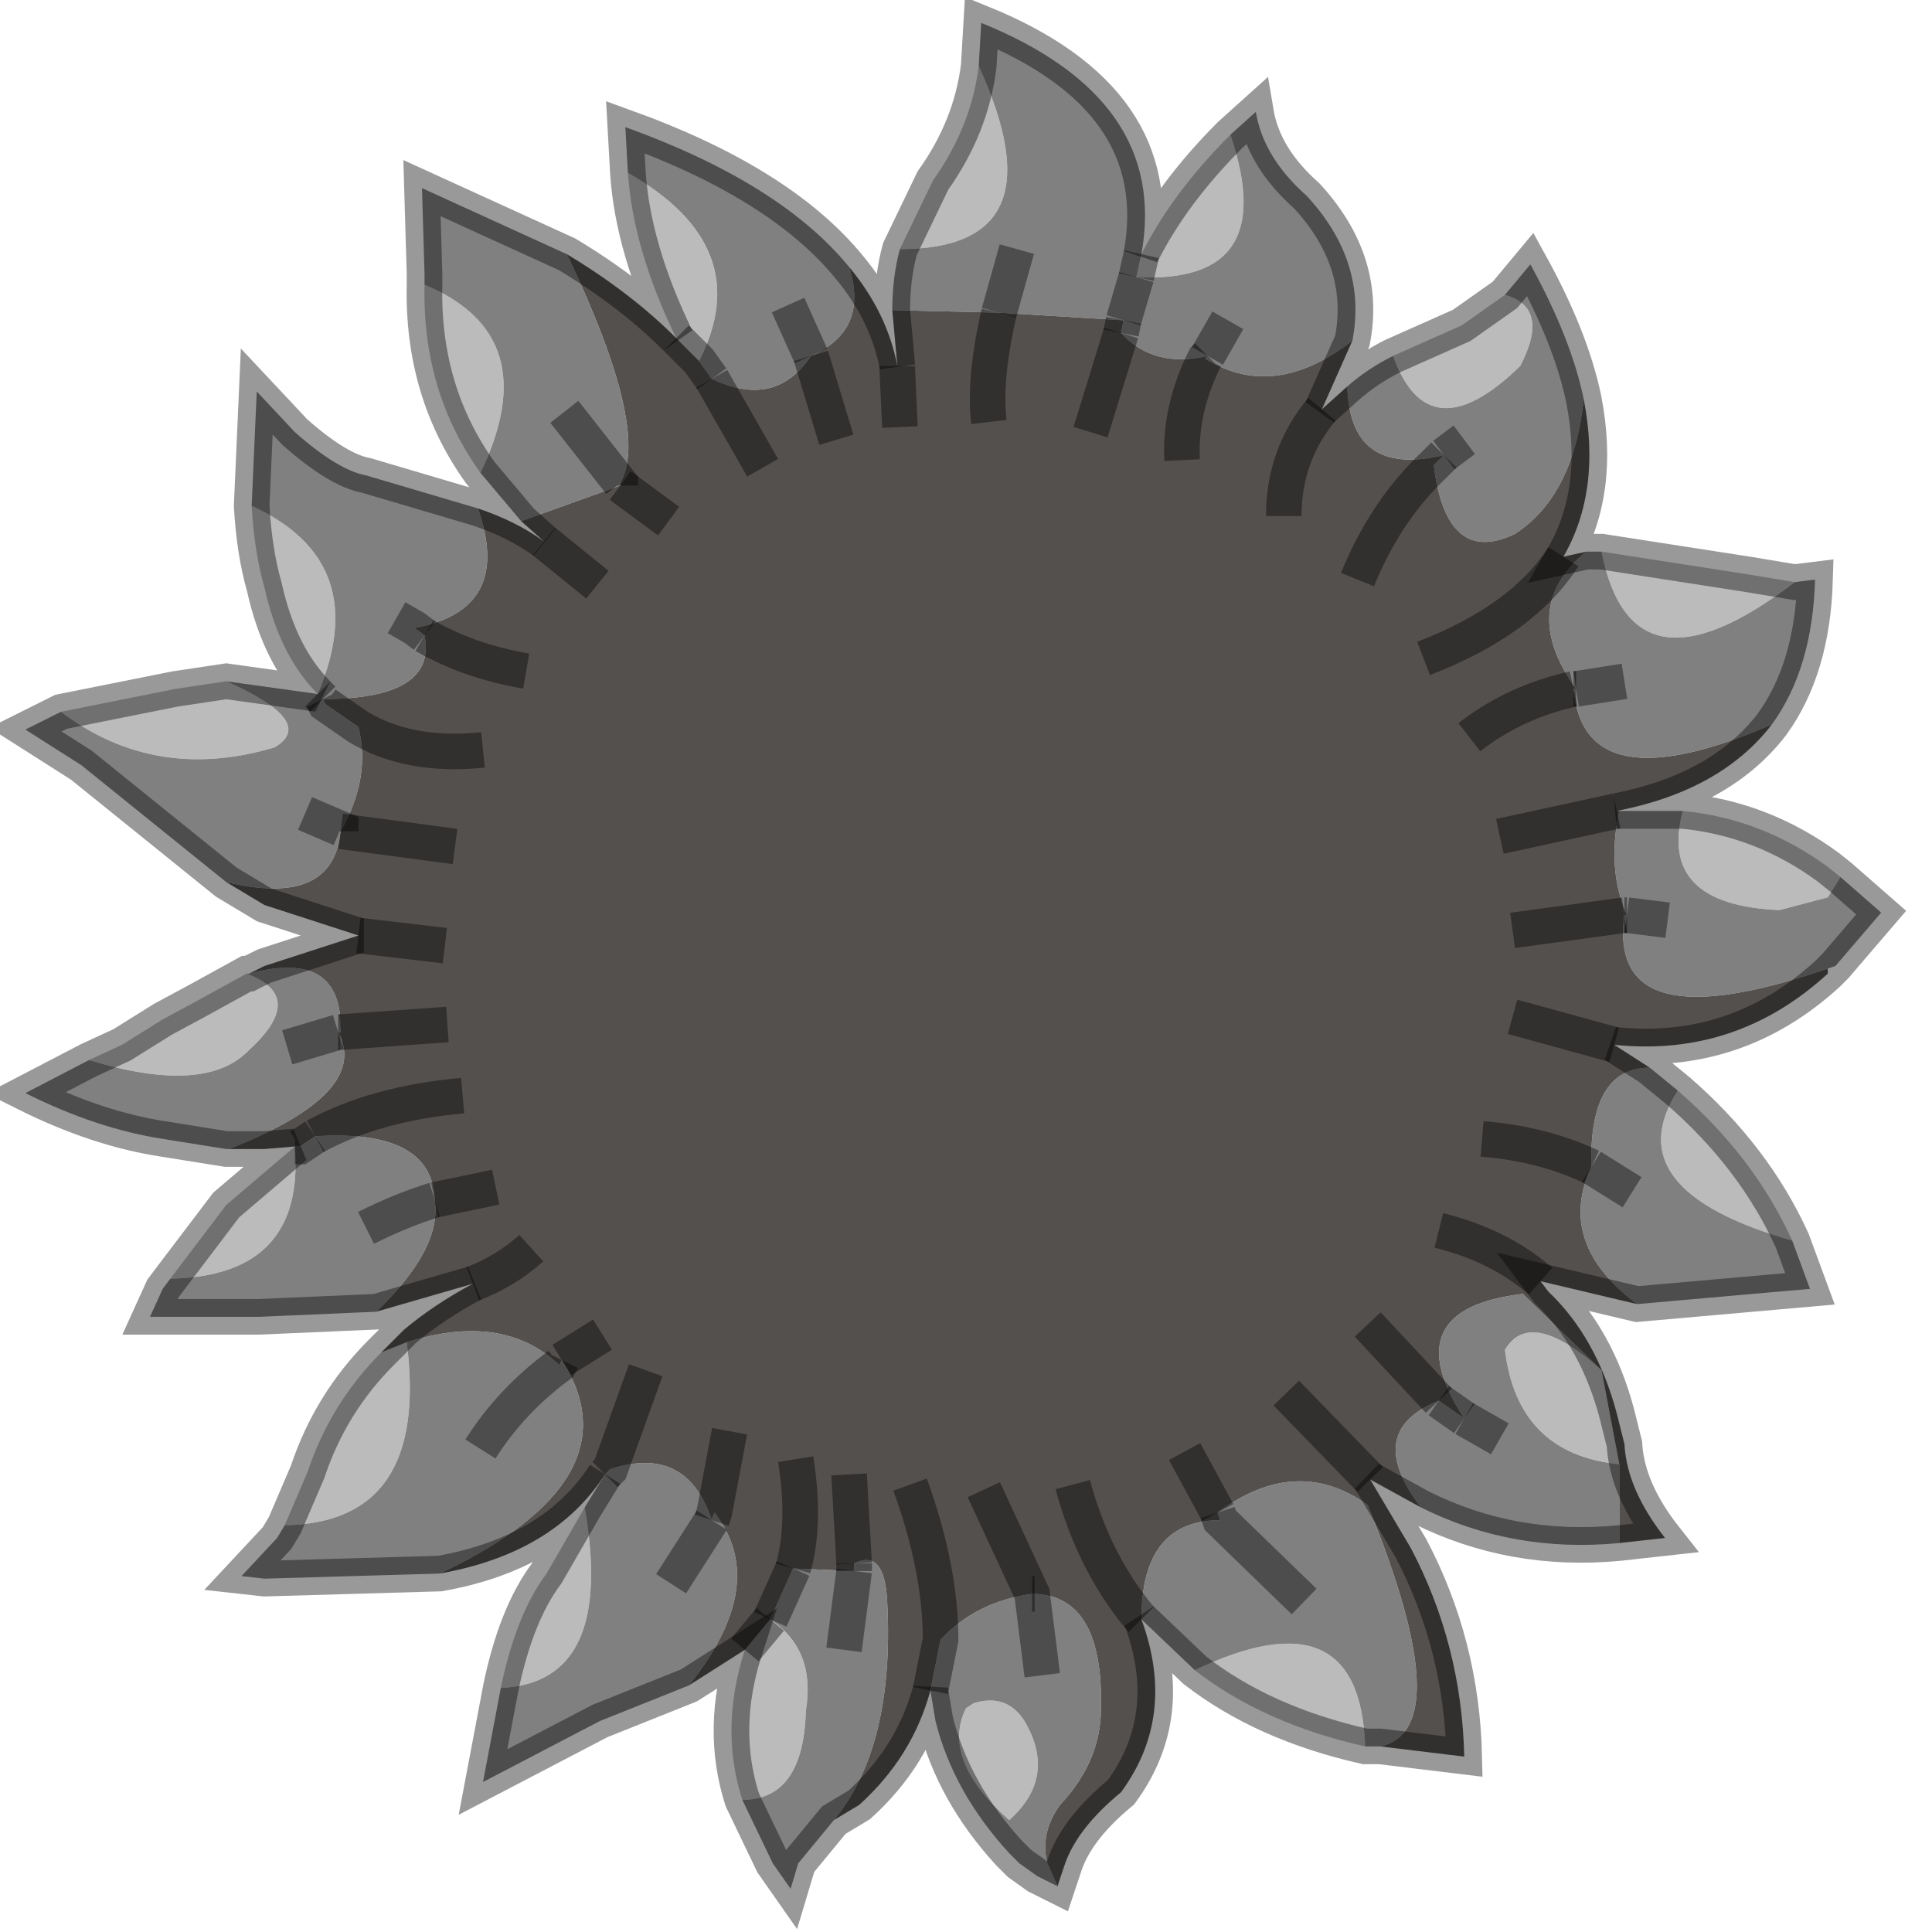 <?xml version="1.0" encoding="utf-8"?>
<svg version="1.1" id="Layer_1"
xmlns="http://www.w3.org/2000/svg"
xmlns:xlink="http://www.w3.org/1999/xlink"
width="38px" height="38px"
xml:space="preserve">
<g id="PathID_3724" transform="matrix(1, 0, 0, 1, 0.5, 0.45)">
<path style="fill:#BBBBBB;fill-opacity:1" d="M31 10.4L33.9 10.85L34.8 11Q31.6 13.45 31 10.4M35.45 17.2L34.5 17.45Q32.1 17.35 32.6 15.5Q34.15 15.65 35.45 16.6L35.7 16.8L35.45 17.2M34.75 23.95Q31.25 22.95 32.5 21Q34 22.3 34.75 23.95M23 32.4Q26.25 30.85 26.35 33.9Q24.35 33.45 23 32.4M15.35 33.2Q15.3 34.95 14.1 34.95Q13.65 33.55 14.15 32L14.65 31.4Q15.55 32 15.35 33.2M9.35 32.75Q9.65 31.3 10.25 30.5L11 29.2Q11.6 32.65 9.35 32.75M5.1 29.55L5.55 28.5Q6 27.15 7 26.15L7.5 25.95Q7.95 29.5 5.1 29.55M2.85 24.7L3.95 23.25L5.3 22.1Q5.5 24.65 2.85 24.7M4.4 20.2Q3.55 21.1 1.25 20.4L1.9 20.1L2.7 19.6L3.35 19.25L4.35 18.7Q5.55 19.15 4.4 20.2M4.9 14.25Q2.55 14.95 0.7 13.55L2.7 13.15L2.95 13.1L3.95 12.95Q5.75 13.75 4.9 14.25M5.75 13.2Q5 12.45 4.7 11.1Q4.5 10.4 4.45 9.5Q6.85 10.6 5.75 13.2M7.85 5.15Q10.25 6.15 8.95 8.85Q7.8 7.25 7.85 5.15M13.25 6.65L12.8 6.2Q11.95 4.45 11.85 2.95Q14.4 4.4 13.25 6.65M17.2 4.45L17.85 3.1Q18.6 2.05 18.75 0.85Q20.4 4.45 17.2 4.45M21.95 4.55Q22.55 3.35 23.7 2.2Q24.7 5.15 21.85 5L21.95 4.55M29.4 6.75Q27.6 8.5 26.9 6.55L28.25 5.95L29.1 5.35Q30 5.6 29.4 6.75M19.65 33.4Q20.3 34.5 19.35 35.35Q18 34.15 18.5 33.15L18.65 33.05Q19.3 32.85 19.65 33.4M31 26.5L31.35 28.35Q29.35 28.15 29.1 26.1Q29.6 25.25 31 26.5" />
<path style="fill:#808080;fill-opacity:1" d="M30.45 13.1L30.5 13.1L31.45 12.95L30.5 13.1Q29.35 11.5 30.7 10.4L31 10.4Q31.6 13.45 34.8 11L35.2 10.95Q35.15 12.7 34.35 13.8Q30.65 15.4 30.45 13.1M35.45 18.6Q31.1 20.1 31.45 17.55L31.5 17.55L32.3 17.65L31.5 17.55Q31.1 16.65 31.35 15.5L32.6 15.5Q32.1 17.35 34.5 17.45L35.45 17.2L35.7 16.8L36.5 17.5L35.6 18.55L35.45 18.6M30.8 22.5L31.6 23L30.8 22.5Q30.75 20.55 31.95 20.55L32.5 21Q31.25 22.95 34.75 23.95L35.1 24.9L31.7 25.2Q30.1 24 30.8 22.5M27.8 27.1L28.3 27.45L29 27.85L28.3 27.45Q26.9 25.3 29.45 25L31 26.5Q29.6 25.25 29.1 26.1Q29.35 28.15 31.35 28.35L31.35 29.9Q29.25 30.1 27.45 29.2Q26.3 27.7 27.8 27.1M23.5 29.45L25.15 31.05L23.5 29.45L23.45 29.3Q25 28.15 26.4 29.15Q28.2 33.55 26.65 33.9L26.35 33.9Q26.25 30.85 23 32.4L21.95 31.4Q21.95 29.45 23.5 29.45M19.8 30.9L20 32.5L19.8 30.9L19.85 30.9Q21.25 30.95 21.15 33.3Q21.1 34.25 20.35 35.05Q19.95 35.6 20.1 36.2L20.3 36.65L19.9 36.45L19.55 36.2L19.35 36Q18.25 34.8 17.9 33.4L17.8 32.8L18 31.8Q18.7 31.05 19.8 30.9M16.1 32L16.3 30.45L16.3 30.3Q16.9 30 16.95 31.05Q17.1 33.9 15.9 35.35L15.2 36.2L15.05 36.7L14.7 36.2L14.1 34.95Q15.3 34.95 15.35 33.2Q15.55 32 14.65 31.4L15.1 30.4L16.3 30.45L16.1 32M12.7 30.7L13.5 29.45L13.55 29.3Q14.65 30.7 13.05 32.7L11.3 33.4L9 34.6L9.35 32.75Q11.6 32.65 11 29.2L11.4 28.55L11.5 28.45Q13 27.95 13.5 29.45L12.7 30.7M10.5 26.4Q9.55 27.1 8.95 28.05Q9.55 27.1 10.5 26.4L10.55 26.3Q12.05 28.65 8.15 30.5L4.7 30.6L4.25 30.55L4.95 29.8L5.1 29.55Q7.95 29.5 7.5 25.95Q9.4 25.35 10.5 26.4M5.3 22.1L5.4 22.1L5.7 21.9Q8 21.75 8.05 23.15Q7.4 23.35 6.7 23.7Q7.4 23.35 8.05 23.15Q8.2 24.1 6.9 25.35L4.6 25.45L2.7 25.45L2.45 25.45L2.7 24.9L2.85 24.7Q5.5 24.65 5.3 22.1M5.15 20.15L6.15 19.85Q6.8 21.05 4 22.15L3.95 22.15L2.7 21.95Q1.4 21.75 0 21.05L1.25 20.4Q3.55 21.1 4.4 20.2Q5.55 19.15 4.35 18.7L4.4 18.7Q6.25 18.2 6.2 19.85L6.15 19.85L5.15 20.15M5.85 13.3L5.75 13.2Q6.85 10.6 4.45 9.5L4.55 7.25L5.3 8.05Q6.15 8.8 6.7 8.9L8.9 9.55Q9.6 11.55 7.65 11.9L7.3 11.7L7.65 11.9L7.85 12.05Q8.1 13.3 5.85 13.3L5.9 13.4L6.55 13.85Q6.8 14.85 6.2 15.9Q6.05 17.4 3.95 16.9L1.1 14.6L0 13.9L0.7 13.55Q2.55 14.95 4.9 14.25Q5.75 13.75 3.95 12.95L5.75 13.2L5.85 13.3M11.7 9.05L10.6 7.65L11.7 9.05L11.7 9.1L9.75 9.8L8.95 8.85Q10.25 6.15 7.85 5.15L7.85 4.95L7.8 3.25L10.65 4.55Q12.3 8 11.7 9.05M15.45 6.55L15 5.55L15.45 6.55Q14.75 7.6 13.5 7L13.25 6.65Q14.4 4.4 11.85 2.95L11.8 2.05Q14.85 3.15 16.2 4.8Q16.6 6.05 15.45 6.55M18.75 0.85L18.8 0Q22.5 1.5 21.95 4.55L21.85 5L21.6 5.85L19.15 5.7L17.05 5.65Q17.05 5 17.2 4.45Q20.4 4.45 18.75 0.85M23.2 6.6L23.25 6.55L23.65 5.85L23.25 6.55Q22.2 6.8 21.55 6.1L21.6 5.85L21.85 5Q24.7 5.15 23.7 2.2L24.2 1.75Q24.35 2.65 25.2 3.4Q26.4 4.7 26.1 6.25Q24.55 7.45 23.2 6.6M29.3 10.05Q27.95 10.7 27.7 8.7L27.9 8.5L28.3 8.2L27.9 8.5Q26.05 8.95 26 7.15Q26.4 6.8 26.9 6.55Q27.6 8.5 29.4 6.75Q30 5.6 29.1 5.35L29.6 4.75Q30.4 6.2 30.65 7.4Q30.45 9.3 29.3 10.05M19.5 4.45L19.15 5.7L19.5 4.45M6.2 15.9L6.2 15.85L5.5 15.55L6.2 15.85L6.2 15.9M18.65 33.05L18.5 33.15Q18 34.15 19.35 35.35Q20.3 34.5 19.65 33.4Q19.3 32.85 18.65 33.05" />
<path style="fill:#54504E;fill-opacity:1" d="M21.95 31.4L21.9 31.35Q21 30.25 20.6 28.75Q21 30.25 21.9 31.35L21.95 31.4Q22.65 33.3 21.55 34.8Q20.7 35.5 20.45 36.2L20.3 36.65L20.1 36.2Q19.95 35.6 20.35 35.05Q21.1 34.25 21.15 33.3Q21.25 30.95 19.85 30.9L19.8 30.9L18.85 28.85L19.8 30.9Q18.7 31.05 18 31.8Q18 30.4 17.4 28.75Q18 30.4 18 31.8L17.8 32.8Q17.45 34.1 16.4 35.05L15.9 35.35Q17.1 33.9 16.95 31.05Q16.9 30 16.3 30.3L16.2 28.55L16.3 30.3L16.3 30.45L15.1 30.4L14.65 31.4L14.15 32L13.05 32.7Q14.65 30.7 13.55 29.3L13.85 27.7L13.55 29.3L13.5 29.45Q13 27.95 11.5 28.45L12.2 26.5L11.5 28.45L11.4 28.55Q10.4 30.1 8.15 30.5Q12.05 28.65 10.55 26.3L11.35 25.8L10.55 26.3L10.5 26.4Q9.4 25.35 7.5 25.95L7 26.15L7.45 25.7Q8.05 25.2 8.8 24.8L6.9 25.35Q8.2 24.1 8.05 23.15L9.25 22.9L8.05 23.15Q8 21.75 5.7 21.9Q6.9 21.25 8.6 21.1Q6.9 21.25 5.7 21.9L5.4 22.1L5.3 22.1L4.7 22.15L4 22.15Q6.8 21.05 6.15 19.85L6.2 19.85L8.3 19.7L6.2 19.85Q6.25 18.2 4.4 18.7L4.7 18.55L6.55 17.95L4.7 17.35L3.95 16.9Q6.05 17.4 6.2 15.9L8.45 16.2L6.2 15.9Q6.8 14.85 6.55 13.85Q7.55 14.45 9 14.3Q7.55 14.45 6.55 13.85L5.9 13.4L5.85 13.3Q8.1 13.3 7.85 12.05L7.65 11.9Q9.6 11.55 8.9 9.55Q9.65 9.8 10.2 10.2L9.75 9.8L11.7 9.1L12.65 9.8L11.7 9.1L11.7 9.05Q12.3 8 10.65 4.55Q11.9 5.3 12.8 6.2L13.25 6.65L13.5 7L14.5 8.75L13.5 7Q14.75 7.6 15.45 6.55Q16.6 6.05 16.2 4.8Q16.95 5.7 17.15 6.75L17.05 5.65L19.15 5.7Q18.85 7 18.95 7.85Q18.85 7 19.15 5.7L21.6 5.85L21.55 6.1Q22.2 6.8 23.25 6.55L23.2 6.6Q24.55 7.45 26.1 6.25L25.5 7.6L26 7.15Q26.05 8.95 27.9 8.5L27.7 8.7Q26.75 9.6 26.2 10.95Q26.75 9.6 27.7 8.7Q27.95 10.7 29.3 10.05Q30.45 9.3 30.65 7.4Q31 9.2 30.25 10.5L30.7 10.4Q29.35 11.5 30.5 13.1L30.45 13.1Q29.3 13.35 28.4 14.05Q29.3 13.35 30.45 13.1Q30.65 15.4 34.35 13.8Q33.35 15.1 31.3 15.5L31.35 15.5Q31.1 16.65 31.5 17.55L31.45 17.55Q31.1 20.1 35.45 18.6L35.45 18.7Q33.65 20.35 31.25 20.1L31.95 20.55Q30.75 20.55 30.8 22.5Q29.85 22.05 28.65 21.95Q29.85 22.05 30.8 22.5Q30.1 24 31.7 25.2L29.8 24.75L29.95 24.95Q30.9 25.85 31.3 27.35L31.45 27.95Q31.5 28.85 32.25 29.8L31.35 29.9L31.35 28.35L31 26.5L29.45 25Q26.9 25.3 28.3 27.45L27.8 27.1Q26.3 27.7 27.45 29.2L26.45 28.65L27.25 30Q28.25 31.9 28.3 34.1L26.65 33.9Q28.2 33.55 26.4 29.15Q25 28.15 23.45 29.3L22.8 28.1L23.45 29.3L23.5 29.45Q21.95 29.45 21.95 31.4M23.2 6.6Q22.7 7.6 22.75 8.6Q22.7 7.6 23.2 6.6M24.75 9.7Q24.75 8.5 25.5 7.6Q24.75 8.5 24.75 9.7M20.95 8.05L21.55 6.1L20.95 8.05M29.25 17.85L31.45 17.55L29.25 17.85M29 16L31.3 15.5L29 16M30.25 10.5Q29.45 11.75 27.5 12.5Q29.45 11.75 30.25 10.5M31.25 20.1L29.25 19.55L31.25 20.1M11.25 11.05L10.2 10.2L11.25 11.05M17.15 6.75L17.15 6.85L17.2 7.95L17.15 6.85L17.15 6.75M15.45 6.55L15.95 8.2L15.45 6.55M6.55 17.95L8.25 18.15L6.55 17.95M7.85 12.05Q8.7 12.55 9.85 12.75Q8.7 12.55 7.85 12.05M15.15 28.25Q15.35 29.5 15.1 30.4Q15.35 29.5 15.15 28.25M27.8 27.1L26.4 25.6L27.8 27.1M24.8 26.95L26.45 28.65L24.8 26.95M27.8 23.75Q29 24.05 29.8 24.75Q29 24.05 27.8 23.75M9.95 24.1Q9.45 24.55 8.8 24.8Q9.45 24.55 9.95 24.1" />
<path style="fill:none;stroke-width:0.7;stroke-linecap:butt;stroke-linejoin:miter;stroke-miterlimit:3;stroke:#000000;stroke-opacity:0.4" d="M31 10.4L33.9 10.85L34.8 11L35.2 10.95Q35.15 12.7 34.35 13.8Q33.35 15.1 31.3 15.5L31.35 15.5L32.6 15.5Q34.15 15.65 35.45 16.6L35.7 16.8L36.5 17.5L35.6 18.55L35.45 18.7Q33.65 20.35 31.25 20.1L31.95 20.55L32.5 21Q34 22.3 34.75 23.95L35.1 24.9L31.7 25.2L29.8 24.75L29.95 24.95Q30.9 25.85 31.3 27.35L31.45 27.95Q31.5 28.85 32.25 29.8L31.35 29.9Q29.25 30.1 27.45 29.2L26.45 28.65L27.25 30Q28.25 31.9 28.3 34.1L26.65 33.9L26.35 33.9Q24.35 33.45 23 32.4L21.95 31.4Q22.65 33.3 21.55 34.8Q20.7 35.5 20.45 36.2L20.3 36.65L19.9 36.45L19.55 36.2L19.35 36Q18.25 34.8 17.9 33.4L17.8 32.8Q17.45 34.1 16.4 35.05L15.9 35.35L15.2 36.2L15.05 36.7L14.7 36.2L14.1 34.95Q13.65 33.55 14.15 32L13.05 32.7L11.3 33.4L9 34.6L9.35 32.75Q9.65 31.3 10.25 30.5L11 29.2L11.4 28.55Q10.4 30.1 8.15 30.5L4.7 30.6L4.25 30.55L4.95 29.8L5.1 29.55L5.55 28.5Q6 27.15 7 26.15L7.45 25.7Q8.05 25.2 8.8 24.8L6.9 25.35L4.6 25.45L2.7 25.45L2.45 25.45L2.7 24.9L2.85 24.7L3.95 23.25L5.3 22.1L4.7 22.15L4 22.15L3.95 22.15L2.7 21.95Q1.4 21.75 0 21.05L1.25 20.4L1.9 20.1L2.7 19.6L3.35 19.25L4.35 18.7L4.4 18.7L4.7 18.55L6.55 17.95L4.7 17.35L3.95 16.9L1.1 14.6L0 13.9L0.7 13.55L2.7 13.15L2.95 13.1L3.95 12.95L5.75 13.2Q5 12.45 4.7 11.1Q4.5 10.4 4.45 9.5L4.55 7.25L5.3 8.05Q6.15 8.8 6.7 8.9L8.9 9.55Q9.65 9.8 10.2 10.2L9.75 9.8L8.95 8.85Q7.8 7.25 7.85 5.15L7.85 4.95L7.8 3.25L10.65 4.55Q11.9 5.3 12.8 6.2Q11.95 4.45 11.85 2.95L11.8 2.05Q14.85 3.15 16.2 4.8Q16.95 5.7 17.15 6.75L17.05 5.65Q17.05 5 17.2 4.45L17.85 3.1Q18.6 2.05 18.75 0.85L18.8 0Q22.5 1.5 21.95 4.55Q22.55 3.35 23.7 2.2L24.2 1.75Q24.35 2.65 25.2 3.4Q26.4 4.7 26.1 6.25L25.5 7.6L26 7.15Q26.4 6.8 26.9 6.55L28.25 5.95L29.1 5.35L29.6 4.75Q30.4 6.2 30.65 7.4Q31 9.2 30.25 10.5L30.7 10.4L31 10.4z" />
<path style="fill:none;stroke-width:0.7;stroke-linecap:butt;stroke-linejoin:miter;stroke-miterlimit:3;stroke:#000000;stroke-opacity:0.4" d="M21.85 5L21.95 4.55" />
<path style="fill:none;stroke-width:0.7;stroke-linecap:butt;stroke-linejoin:miter;stroke-miterlimit:3;stroke:#000000;stroke-opacity:0.4" d="M21.6 5.85L21.85 5" />
<path style="fill:none;stroke-width:0.7;stroke-linecap:butt;stroke-linejoin:miter;stroke-miterlimit:3;stroke:#000000;stroke-opacity:0.4" d="M21.6 5.85L21.55 6.1" />
<path style="fill:none;stroke-width:0.7;stroke-linecap:butt;stroke-linejoin:miter;stroke-miterlimit:3;stroke:#000000;stroke-opacity:0.4" d="M23.25 6.55L23.65 5.85" />
<path style="fill:none;stroke-width:0.7;stroke-linecap:butt;stroke-linejoin:miter;stroke-miterlimit:3;stroke:#000000;stroke-opacity:0.4" d="M22.75 8.6Q22.7 7.6 23.2 6.6L23.25 6.55" />
<path style="fill:none;stroke-width:0.7;stroke-linecap:butt;stroke-linejoin:miter;stroke-miterlimit:3;stroke:#000000;stroke-opacity:0.4" d="M27.9 8.5L28.3 8.2" />
<path style="fill:none;stroke-width:0.7;stroke-linecap:butt;stroke-linejoin:miter;stroke-miterlimit:3;stroke:#000000;stroke-opacity:0.4" d="M26.2 10.95Q26.75 9.6 27.7 8.7L27.9 8.5" />
<path style="fill:none;stroke-width:0.7;stroke-linecap:butt;stroke-linejoin:miter;stroke-miterlimit:3;stroke:#000000;stroke-opacity:0.4" d="M25.5 7.6Q24.75 8.5 24.75 9.7" />
<path style="fill:none;stroke-width:0.7;stroke-linecap:butt;stroke-linejoin:miter;stroke-miterlimit:3;stroke:#000000;stroke-opacity:0.4" d="M21.55 6.1L20.95 8.05" />
<path style="fill:none;stroke-width:0.7;stroke-linecap:butt;stroke-linejoin:miter;stroke-miterlimit:3;stroke:#000000;stroke-opacity:0.4" d="M30.45 13.1L30.5 13.1" />
<path style="fill:none;stroke-width:0.7;stroke-linecap:butt;stroke-linejoin:miter;stroke-miterlimit:3;stroke:#000000;stroke-opacity:0.4" d="M30.5 13.1L31.45 12.95" />
<path style="fill:none;stroke-width:0.7;stroke-linecap:butt;stroke-linejoin:miter;stroke-miterlimit:3;stroke:#000000;stroke-opacity:0.4" d="M31.5 17.55L32.3 17.65" />
<path style="fill:none;stroke-width:0.7;stroke-linecap:butt;stroke-linejoin:miter;stroke-miterlimit:3;stroke:#000000;stroke-opacity:0.4" d="M31.45 17.55L31.5 17.55" />
<path style="fill:none;stroke-width:0.7;stroke-linecap:butt;stroke-linejoin:miter;stroke-miterlimit:3;stroke:#000000;stroke-opacity:0.4" d="M30.8 22.5L31.6 23" />
<path style="fill:none;stroke-width:0.7;stroke-linecap:butt;stroke-linejoin:miter;stroke-miterlimit:3;stroke:#000000;stroke-opacity:0.4" d="M31.45 17.55L29.25 17.85" />
<path style="fill:none;stroke-width:0.7;stroke-linecap:butt;stroke-linejoin:miter;stroke-miterlimit:3;stroke:#000000;stroke-opacity:0.4" d="M31.3 15.5L29 16" />
<path style="fill:none;stroke-width:0.7;stroke-linecap:butt;stroke-linejoin:miter;stroke-miterlimit:3;stroke:#000000;stroke-opacity:0.4" d="M28.4 14.05Q29.3 13.35 30.45 13.1" />
<path style="fill:none;stroke-width:0.7;stroke-linecap:butt;stroke-linejoin:miter;stroke-miterlimit:3;stroke:#000000;stroke-opacity:0.4" d="M27.5 12.5Q29.45 11.75 30.25 10.5" />
<path style="fill:none;stroke-width:0.7;stroke-linecap:butt;stroke-linejoin:miter;stroke-miterlimit:3;stroke:#000000;stroke-opacity:0.4" d="M28.65 21.95Q29.85 22.05 30.8 22.5" />
<path style="fill:none;stroke-width:0.7;stroke-linecap:butt;stroke-linejoin:miter;stroke-miterlimit:3;stroke:#000000;stroke-opacity:0.4" d="M29.25 19.55L31.25 20.1" />
<path style="fill:none;stroke-width:0.7;stroke-linecap:butt;stroke-linejoin:miter;stroke-miterlimit:3;stroke:#000000;stroke-opacity:0.4" d="M19.15 5.7L19.5 4.45" />
<path style="fill:none;stroke-width:0.7;stroke-linecap:butt;stroke-linejoin:miter;stroke-miterlimit:3;stroke:#000000;stroke-opacity:0.4" d="M13.5 7L13.25 6.65L12.8 6.2" />
<path style="fill:none;stroke-width:0.7;stroke-linecap:butt;stroke-linejoin:miter;stroke-miterlimit:3;stroke:#000000;stroke-opacity:0.4" d="M13.5 7L14.5 8.75" />
<path style="fill:none;stroke-width:0.7;stroke-linecap:butt;stroke-linejoin:miter;stroke-miterlimit:3;stroke:#000000;stroke-opacity:0.4" d="M11.7 9.1L11.7 9.05L10.6 7.65" />
<path style="fill:none;stroke-width:0.7;stroke-linecap:butt;stroke-linejoin:miter;stroke-miterlimit:3;stroke:#000000;stroke-opacity:0.4" d="M10.2 10.2L11.25 11.05" />
<path style="fill:none;stroke-width:0.7;stroke-linecap:butt;stroke-linejoin:miter;stroke-miterlimit:3;stroke:#000000;stroke-opacity:0.4" d="M12.65 9.8L11.7 9.1" />
<path style="fill:none;stroke-width:0.7;stroke-linecap:butt;stroke-linejoin:miter;stroke-miterlimit:3;stroke:#000000;stroke-opacity:0.4" d="M17.2 7.95L17.15 6.85L17.15 6.75" />
<path style="fill:none;stroke-width:0.7;stroke-linecap:butt;stroke-linejoin:miter;stroke-miterlimit:3;stroke:#000000;stroke-opacity:0.4" d="M15.95 8.2L15.45 6.55" />
<path style="fill:none;stroke-width:0.7;stroke-linecap:butt;stroke-linejoin:miter;stroke-miterlimit:3;stroke:#000000;stroke-opacity:0.4" d="M18.95 7.85Q18.85 7 19.15 5.7" />
<path style="fill:none;stroke-width:0.7;stroke-linecap:butt;stroke-linejoin:miter;stroke-miterlimit:3;stroke:#000000;stroke-opacity:0.4" d="M15.45 6.55L15 5.55" />
<path style="fill:none;stroke-width:0.7;stroke-linecap:butt;stroke-linejoin:miter;stroke-miterlimit:3;stroke:#000000;stroke-opacity:0.4" d="M7.85 12.05L7.65 11.9L7.3 11.7" />
<path style="fill:none;stroke-width:0.7;stroke-linecap:butt;stroke-linejoin:miter;stroke-miterlimit:3;stroke:#000000;stroke-opacity:0.4" d="M5.85 13.3L5.9 13.4L6.55 13.85Q7.55 14.45 9 14.3" />
<path style="fill:none;stroke-width:0.7;stroke-linecap:butt;stroke-linejoin:miter;stroke-miterlimit:3;stroke:#000000;stroke-opacity:0.4" d="M5.85 13.3L5.75 13.2" />
<path style="fill:none;stroke-width:0.7;stroke-linecap:butt;stroke-linejoin:miter;stroke-miterlimit:3;stroke:#000000;stroke-opacity:0.4" d="M5.5 15.55L6.2 15.85L6.2 15.9" />
<path style="fill:none;stroke-width:0.7;stroke-linecap:butt;stroke-linejoin:miter;stroke-miterlimit:3;stroke:#000000;stroke-opacity:0.4" d="M8.25 18.15L6.55 17.95" />
<path style="fill:none;stroke-width:0.7;stroke-linecap:butt;stroke-linejoin:miter;stroke-miterlimit:3;stroke:#000000;stroke-opacity:0.4" d="M8.45 16.2L6.2 15.9" />
<path style="fill:none;stroke-width:0.7;stroke-linecap:butt;stroke-linejoin:miter;stroke-miterlimit:3;stroke:#000000;stroke-opacity:0.4" d="M6.15 19.85L5.15 20.15" />
<path style="fill:none;stroke-width:0.7;stroke-linecap:butt;stroke-linejoin:miter;stroke-miterlimit:3;stroke:#000000;stroke-opacity:0.4" d="M6.2 19.85L6.15 19.85" />
<path style="fill:none;stroke-width:0.7;stroke-linecap:butt;stroke-linejoin:miter;stroke-miterlimit:3;stroke:#000000;stroke-opacity:0.4" d="M5.7 21.9L5.4 22.1L5.3 22.1" />
<path style="fill:none;stroke-width:0.7;stroke-linecap:butt;stroke-linejoin:miter;stroke-miterlimit:3;stroke:#000000;stroke-opacity:0.4" d="M8.05 23.15L9.25 22.9" />
<path style="fill:none;stroke-width:0.7;stroke-linecap:butt;stroke-linejoin:miter;stroke-miterlimit:3;stroke:#000000;stroke-opacity:0.4" d="M5.7 21.9Q6.9 21.25 8.6 21.1" />
<path style="fill:none;stroke-width:0.7;stroke-linecap:butt;stroke-linejoin:miter;stroke-miterlimit:3;stroke:#000000;stroke-opacity:0.4" d="M8.05 23.15Q7.4 23.35 6.7 23.7" />
<path style="fill:none;stroke-width:0.7;stroke-linecap:butt;stroke-linejoin:miter;stroke-miterlimit:3;stroke:#000000;stroke-opacity:0.4" d="M6.2 19.85L8.3 19.7" />
<path style="fill:none;stroke-width:0.7;stroke-linecap:butt;stroke-linejoin:miter;stroke-miterlimit:3;stroke:#000000;stroke-opacity:0.4" d="M9.85 12.75Q8.7 12.55 7.85 12.05" />
<path style="fill:none;stroke-width:0.7;stroke-linecap:butt;stroke-linejoin:miter;stroke-miterlimit:3;stroke:#000000;stroke-opacity:0.4" d="M19.8 30.9L19.85 30.9" />
<path style="fill:none;stroke-width:0.7;stroke-linecap:butt;stroke-linejoin:miter;stroke-miterlimit:3;stroke:#000000;stroke-opacity:0.4" d="M18.85 28.85L19.8 30.9L20 32.5" />
<path style="fill:none;stroke-width:0.7;stroke-linecap:butt;stroke-linejoin:miter;stroke-miterlimit:3;stroke:#000000;stroke-opacity:0.4" d="M16.2 28.55L16.3 30.3" />
<path style="fill:none;stroke-width:0.7;stroke-linecap:butt;stroke-linejoin:miter;stroke-miterlimit:3;stroke:#000000;stroke-opacity:0.4" d="M16.3 30.45L16.3 30.3" />
<path style="fill:none;stroke-width:0.7;stroke-linecap:butt;stroke-linejoin:miter;stroke-miterlimit:3;stroke:#000000;stroke-opacity:0.4" d="M10.55 26.3L10.5 26.4Q9.55 27.1 8.95 28.05" />
<path style="fill:none;stroke-width:0.7;stroke-linecap:butt;stroke-linejoin:miter;stroke-miterlimit:3;stroke:#000000;stroke-opacity:0.4" d="M11.35 25.8L10.55 26.3" />
<path style="fill:none;stroke-width:0.7;stroke-linecap:butt;stroke-linejoin:miter;stroke-miterlimit:3;stroke:#000000;stroke-opacity:0.4" d="M11.4 28.55L11.5 28.45L12.2 26.5" />
<path style="fill:none;stroke-width:0.7;stroke-linecap:butt;stroke-linejoin:miter;stroke-miterlimit:3;stroke:#000000;stroke-opacity:0.4" d="M13.5 29.45L12.7 30.7" />
<path style="fill:none;stroke-width:0.7;stroke-linecap:butt;stroke-linejoin:miter;stroke-miterlimit:3;stroke:#000000;stroke-opacity:0.4" d="M13.5 29.45L13.55 29.3L13.85 27.7" />
<path style="fill:none;stroke-width:0.7;stroke-linecap:butt;stroke-linejoin:miter;stroke-miterlimit:3;stroke:#000000;stroke-opacity:0.4" d="M14.65 31.4L14.15 32" />
<path style="fill:none;stroke-width:0.7;stroke-linecap:butt;stroke-linejoin:miter;stroke-miterlimit:3;stroke:#000000;stroke-opacity:0.4" d="M17.8 32.8L18 31.8Q18 30.4 17.4 28.75" />
<path style="fill:none;stroke-width:0.7;stroke-linecap:butt;stroke-linejoin:miter;stroke-miterlimit:3;stroke:#000000;stroke-opacity:0.4" d="M15.1 30.4Q15.35 29.5 15.15 28.25" />
<path style="fill:none;stroke-width:0.7;stroke-linecap:butt;stroke-linejoin:miter;stroke-miterlimit:3;stroke:#000000;stroke-opacity:0.4" d="M14.65 31.4L15.1 30.4" />
<path style="fill:none;stroke-width:0.7;stroke-linecap:butt;stroke-linejoin:miter;stroke-miterlimit:3;stroke:#000000;stroke-opacity:0.4" d="M16.3 30.45L16.1 32" />
<path style="fill:none;stroke-width:0.7;stroke-linecap:butt;stroke-linejoin:miter;stroke-miterlimit:3;stroke:#000000;stroke-opacity:0.4" d="M28.3 27.45L29 27.85" />
<path style="fill:none;stroke-width:0.7;stroke-linecap:butt;stroke-linejoin:miter;stroke-miterlimit:3;stroke:#000000;stroke-opacity:0.4" d="M27.8 27.1L28.3 27.45" />
<path style="fill:none;stroke-width:0.7;stroke-linecap:butt;stroke-linejoin:miter;stroke-miterlimit:3;stroke:#000000;stroke-opacity:0.4" d="M26.4 25.6L27.8 27.1" />
<path style="fill:none;stroke-width:0.7;stroke-linecap:butt;stroke-linejoin:miter;stroke-miterlimit:3;stroke:#000000;stroke-opacity:0.4" d="M23.45 29.3L23.5 29.45L25.15 31.05" />
<path style="fill:none;stroke-width:0.7;stroke-linecap:butt;stroke-linejoin:miter;stroke-miterlimit:3;stroke:#000000;stroke-opacity:0.4" d="M22.8 28.1L23.45 29.3" />
<path style="fill:none;stroke-width:0.7;stroke-linecap:butt;stroke-linejoin:miter;stroke-miterlimit:3;stroke:#000000;stroke-opacity:0.4" d="M20.6 28.75Q21 30.25 21.9 31.35L21.95 31.4" />
<path style="fill:none;stroke-width:0.7;stroke-linecap:butt;stroke-linejoin:miter;stroke-miterlimit:3;stroke:#000000;stroke-opacity:0.4" d="M26.45 28.65L24.8 26.95" />
<path style="fill:none;stroke-width:0.7;stroke-linecap:butt;stroke-linejoin:miter;stroke-miterlimit:3;stroke:#000000;stroke-opacity:0.4" d="M29.8 24.75Q29 24.05 27.8 23.75" />
<path style="fill:none;stroke-width:0.7;stroke-linecap:butt;stroke-linejoin:miter;stroke-miterlimit:3;stroke:#000000;stroke-opacity:0.4" d="M8.8 24.8Q9.45 24.55 9.95 24.1" />
</g>
</svg>
